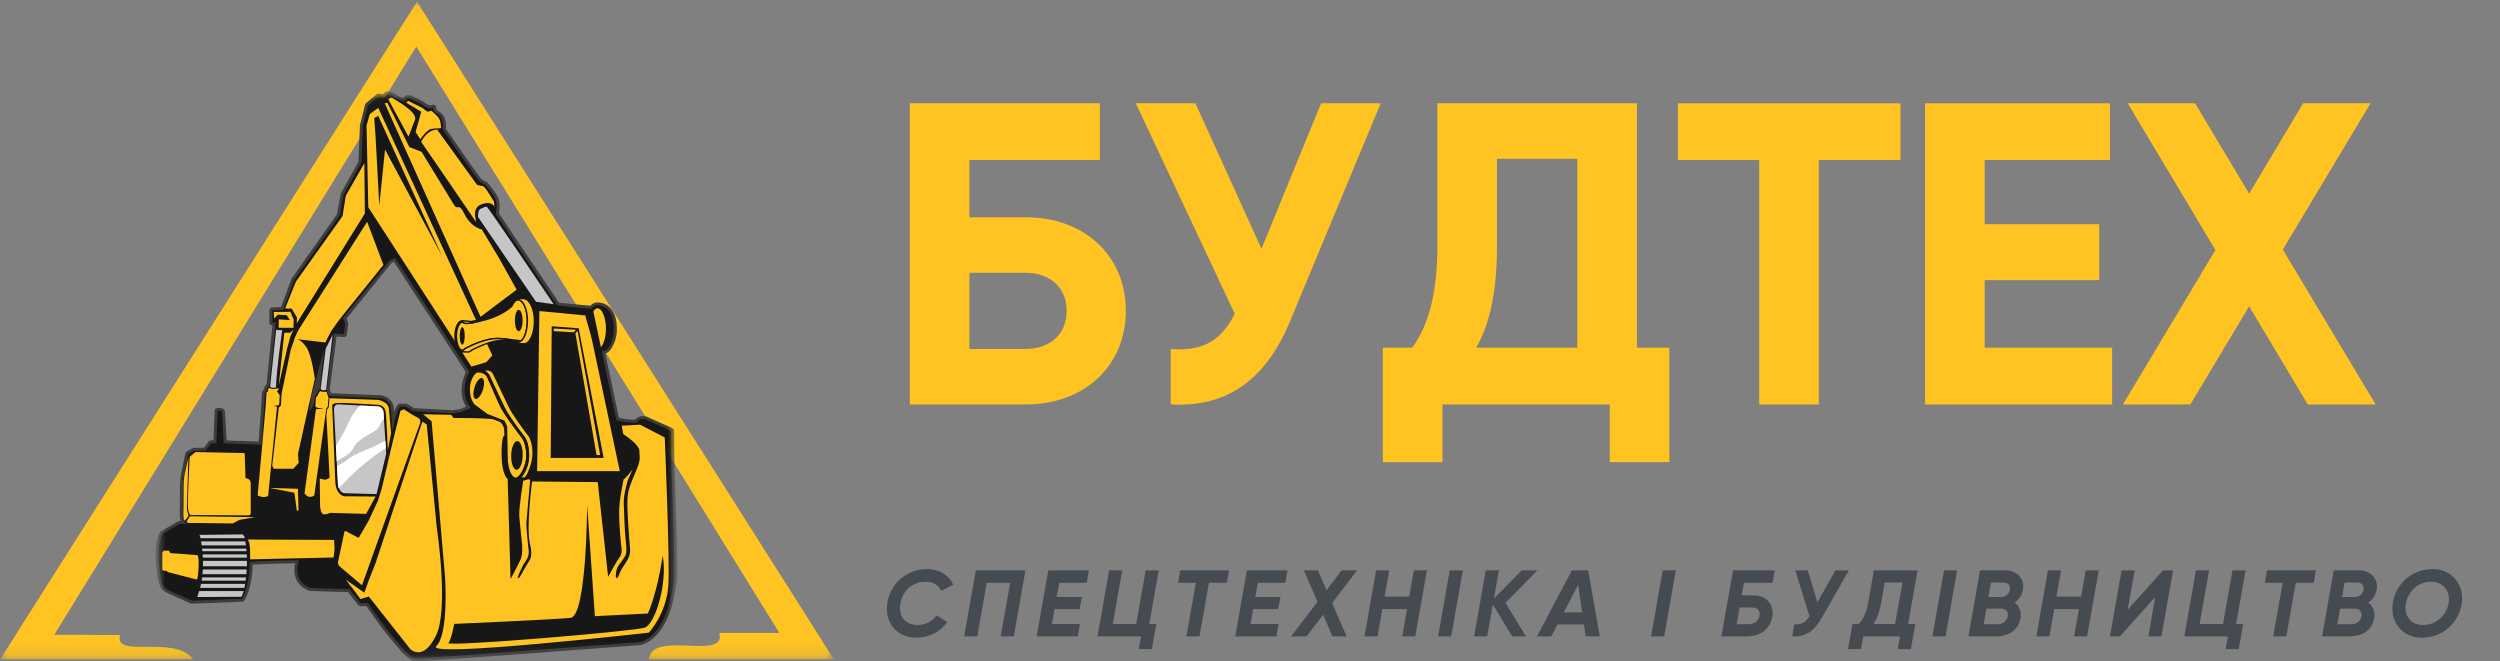 <svg width="189" height="50" viewBox="0 0 189 50" fill="none" xmlns="http://www.w3.org/2000/svg">
<rect x="0" y="0" width="189" height="50" fill="#808080" stroke="none"/>
<path d="M77.535 16.424H73.288V12.101H83.152V7.809H68.781V30.577H77.535C81.98 30.577 85.11 27.679 85.11 23.489C85.11 19.322 81.98 16.424 77.535 16.424ZM77.535 26.379H73.288V20.622H77.535C79.234 20.622 80.635 21.601 80.635 23.489C80.635 25.408 79.234 26.379 77.535 26.379Z" fill="#FFC421"/>
<path d="M99.875 7.809L95.368 18.805L90.373 7.809H85.866L93.346 23.716C92.394 25.635 91.026 26.606 88.509 26.379V30.577C92.591 30.804 95.627 28.885 97.523 24.296L104.382 7.809H99.875Z" fill="#FFC421"/>
<path d="M123.75 26.285V7.809H108.664V18.578C108.664 22.573 107.846 24.789 106.768 26.285H104.542V34.939H109.049V30.577H121.697V34.939H126.204V26.285H123.75ZM111.597 26.285C112.447 24.82 113.171 22.541 113.171 18.641V12.007H119.243V26.285H111.597Z" fill="#FFC421"/>
<path d="M143.677 7.809H126.852V12.101H132.995V30.577H137.502V12.101H143.677V7.809Z" fill="#FFC421"/>
<path d="M150.042 26.285V21.178H158.702V16.949H150.042V12.101H159.512V7.809H145.535V30.577H159.677V26.285H150.042Z" fill="#FFC421"/>
<path d="M179.598 30.577L172.582 18.868L179.213 7.809H174.116L170.034 14.639L165.951 7.809H160.855L167.485 18.899L160.493 30.577H165.59L170.034 23.16L174.47 30.577H179.598Z" fill="#FFC421"/>
<path d="M69.291 48.213C70.219 48.213 71.085 47.759 71.62 47.038L70.809 46.522C70.479 46.976 69.984 47.25 69.354 47.25C68.434 47.25 67.899 46.577 68.072 45.613C68.237 44.65 69.008 43.976 69.968 43.976C70.581 43.976 70.959 44.25 71.163 44.673L72.068 44.203C71.738 43.483 71.038 43.021 70.062 43.021C68.591 43.021 67.333 44.078 67.089 45.543C66.837 46.992 67.742 48.213 69.291 48.213Z" fill="#464B51"/>
<path d="M77.525 43.115H73.773L72.892 48.111H73.883L74.599 44.062H76.369L75.653 48.111H76.644L77.525 43.115Z" fill="#464B51"/>
<path d="M82.155 44.062L82.32 43.115H79.253L78.372 48.111H81.479L81.644 47.172H79.528L79.725 46.052H81.62L81.793 45.127H79.882L80.079 44.062H82.155Z" fill="#464B51"/>
<path d="M86.887 47.172L87.603 43.115H86.612L85.896 47.172H84.126L84.842 43.115H83.851L82.97 48.111H86.266L86.093 49.067H87.084L87.422 47.172H86.887Z" fill="#464B51"/>
<path d="M92.915 43.115H89.226L89.061 44.062H90.406L89.69 48.111H90.681L91.397 44.062H92.75L92.915 43.115Z" fill="#464B51"/>
<path d="M97.168 44.062L97.333 43.115H94.266L93.385 48.111H96.492L96.657 47.172H94.541L94.738 46.052H96.633L96.806 45.127H94.895L95.091 44.062H97.168Z" fill="#464B51"/>
<path d="M102.6 43.115H101.428L100.288 44.618L99.635 43.115H98.573L99.603 45.503L97.606 48.111H98.778L100.028 46.475L100.736 48.111H101.806L100.705 45.59L102.6 43.115Z" fill="#464B51"/>
<path d="M106.891 43.115L106.537 45.104H104.673L105.027 43.115H104.036L103.155 48.111H104.146L104.507 46.044H106.372L106.01 48.111H106.993L107.874 43.115H106.891Z" fill="#464B51"/>
<path d="M109.601 43.115L108.72 48.111H109.711L110.592 43.115H109.601Z" fill="#464B51"/>
<path d="M116.232 43.115H115.045L112.937 45.261L113.314 43.115H112.323L111.442 48.111H112.433L112.858 45.699L114.321 48.111H115.359L113.818 45.574L116.232 43.115Z" fill="#464B51"/>
<path d="M119.875 48.111H120.945L120.064 43.115H118.837L116.194 48.111H117.271L117.743 47.211H119.749L119.875 48.111ZM118.223 46.294L119.309 44.211L119.607 46.294H118.223Z" fill="#464B51"/>
<path d="M125.703 43.115L124.822 48.111H125.813L126.694 43.115H125.703Z" fill="#464B51"/>
<path d="M132.607 45.01H131.671L131.844 44.062H134.007L134.173 43.115H131.019L130.138 48.111H132.057C133.095 48.111 133.819 47.548 133.984 46.631C134.149 45.715 133.52 45.01 132.607 45.01ZM133.016 46.553C132.938 46.968 132.6 47.187 132.214 47.187H131.294L131.514 45.926H132.442C132.82 45.926 133.087 46.138 133.016 46.553Z" fill="#464B51"/>
<path d="M138.763 43.115L137.395 45.535L136.663 43.115H135.719L136.797 46.584C136.521 47.023 136.199 47.25 135.648 47.195L135.491 48.111C136.388 48.158 137.088 47.83 137.709 46.733L139.778 43.115H138.763Z" fill="#464B51"/>
<path d="M144.972 43.115H141.661L141.252 45.48C141.094 46.357 140.835 46.843 140.528 47.172H140.048L139.71 49.067H140.693L140.858 48.111H143.643L143.47 49.067H144.461L144.799 47.172H144.256L144.972 43.115ZM141.629 47.172C141.849 46.858 142.077 46.357 142.227 45.496L142.486 44.039H143.831L143.265 47.172H141.629Z" fill="#464B51"/>
<path d="M146.97 43.115L146.089 48.111H147.08L147.961 43.115H146.97Z" fill="#464B51"/>
<path d="M152.94 44.556C153.074 43.71 152.453 43.115 151.595 43.115H149.692L148.811 48.111H150.879C152.004 48.111 152.641 47.501 152.752 46.702C152.822 46.169 152.634 45.778 152.303 45.55C152.641 45.323 152.877 44.986 152.94 44.556ZM151.477 44.039C151.839 44.039 152.004 44.297 151.949 44.587C151.894 44.9 151.627 45.135 151.289 45.135H150.321L150.518 44.039H151.477ZM151.784 46.6C151.721 46.937 151.438 47.187 151.06 47.187H149.967L150.172 46.013H151.281C151.65 46.013 151.839 46.263 151.784 46.6Z" fill="#464B51"/>
<path d="M157.683 43.115L157.329 45.104H155.464L155.818 43.115H154.827L153.946 48.111H154.937L155.299 46.044H157.163L156.802 48.111H157.785L158.666 43.115H157.683Z" fill="#464B51"/>
<path d="M159.512 48.111H160.267L162.941 45.127L162.414 48.111H163.405L164.286 43.115H163.531L160.849 46.099L161.384 43.115H160.393L159.512 48.111Z" fill="#464B51"/>
<path d="M169.051 47.172L169.767 43.115H168.776L168.06 47.172H166.291L167.006 43.115H166.015L165.134 48.111H168.43L168.257 49.067H169.248L169.586 47.172H169.051Z" fill="#464B51"/>
<path d="M175.079 43.115H171.39L171.225 44.062H172.57L171.854 48.111H172.845L173.561 44.062H174.914L175.079 43.115Z" fill="#464B51"/>
<path d="M179.678 44.556C179.812 43.71 179.191 43.115 178.333 43.115H176.43L175.549 48.111H177.617C178.742 48.111 179.379 47.501 179.489 46.702C179.56 46.169 179.371 45.778 179.041 45.55C179.379 45.323 179.615 44.986 179.678 44.556ZM178.215 44.039C178.577 44.039 178.742 44.297 178.687 44.587C178.632 44.9 178.365 45.135 178.026 45.135H177.059L177.256 44.039H178.215ZM178.522 46.6C178.459 46.937 178.176 47.187 177.798 47.187H176.705L176.91 46.013H178.019C178.388 46.013 178.577 46.263 178.522 46.6Z" fill="#464B51"/>
<path d="M183.068 48.213C184.625 48.213 185.836 47.156 186.096 45.691C186.356 44.235 185.364 43.021 183.933 43.021C182.383 43.021 181.156 44.078 180.905 45.543C180.645 46.999 181.62 48.213 183.068 48.213ZM183.186 47.25C182.265 47.25 181.715 46.569 181.888 45.613C182.061 44.65 182.863 43.976 183.783 43.976C184.696 43.976 185.278 44.665 185.113 45.621C184.94 46.584 184.114 47.25 183.186 47.25Z" fill="#464B51"/>
<mask id="mask0_62_139" style="mask-type:luminance" maskUnits="userSpaceOnUse" x="0" y="0" width="64" height="50">
<path d="M0 0.082H63.051V49.875H0V0.082Z" fill="white"/>
</mask>
<g mask="url(#mask0_62_139)">
<path fill-rule="evenodd" clip-rule="evenodd" d="M14.608 49.849C13.175 47.936 8.56 49.845 9.079 48.007L4.106 47.985L31.47 3.521L58.92 47.85H54.381C54.953 50.02 49.249 47.582 49.064 49.849H63.045L31.526 0.131L0.01 49.849H14.608Z" fill="#FFC421"/>
</g>
<mask id="mask1_62_139" style="mask-type:luminance" maskUnits="userSpaceOnUse" x="11" y="7" width="41" height="43">
<path d="M11.875 7.041H51.141V49.875H11.875V7.041Z" fill="white"/>
</mask>
<g mask="url(#mask1_62_139)">
<path fill-rule="evenodd" clip-rule="evenodd" d="M23.448 44.449C24.513 44.5 26.415 44.533 26.415 44.533L27.247 45.593L27.821 45.604C27.821 45.604 29.085 47.425 29.583 47.989C30.08 48.555 30.939 49.785 31.48 49.785C32.023 49.785 48.264 48.551 48.264 48.551C48.264 48.551 50.368 48.475 50.928 43.954C51.081 43.231 50.763 35.522 50.763 35.522L50.737 32.576L48.812 31.712C48.812 31.712 48.327 31.559 48.136 31.953C47.558 31.982 47.023 31.89 46.596 31.761L45.487 26.529C45.513 26.527 45.538 26.525 45.564 26.519L45.572 26.521C45.578 26.521 45.583 26.521 45.589 26.521C45.593 26.521 45.599 26.521 45.603 26.521C45.701 26.521 45.794 26.48 45.878 26.404C45.933 26.367 45.979 26.316 46.008 26.253H46.01C46.061 26.177 46.108 26.089 46.15 25.987C46.305 25.691 46.464 25.29 46.39 24.499C46.291 23.477 45.715 23.103 45.249 23.095C45.225 23.091 45.2 23.087 45.176 23.087C45.153 23.087 45.131 23.089 45.109 23.093H45.108C45.086 23.097 45.062 23.103 45.041 23.109C44.938 23.14 44.844 23.206 44.76 23.302C44.746 23.318 44.732 23.334 44.72 23.351L44.616 23.342L42.132 23.101L37.474 16.181C37.474 16.181 37.627 15.547 37.474 15.116C37.321 14.683 36.672 13.947 36.672 13.947C36.672 13.947 36.428 13.884 36.2 13.655C35.97 13.426 33.47 9.794 33.47 9.794C33.47 9.794 33.636 8.944 33.061 8.613C32.487 8.284 32.947 8.042 32.641 8.169C32.336 8.296 31.799 7.801 31.685 7.764C31.569 7.724 31.008 7.433 31.008 7.433L30.792 7.421L30.576 7.623L30.255 7.597L29.479 7.141L29.262 7.127L29.083 7.356L28.623 7.305L27.821 7.965L27.437 9.502L27.321 12.306L25.97 14.734L25.691 16.283L22.234 21.186L21.406 23.434L20.59 23.471V24.385H20.844L20.372 29.161C20.372 29.161 20.181 29.312 20.181 29.464C20.181 29.617 20.016 29.529 20.016 29.909C20.016 30.291 19.761 33.617 19.761 33.617L16.917 33.519L16.779 31.123C16.744 31.087 16.687 31.068 16.626 31.058C16.579 31.05 16.469 31.058 16.453 31.07L16.36 33.514L15.956 33.519L15.541 34.072L14.656 34.083L14.229 34.332L13.916 35.867C13.796 36.453 13.84 37.336 13.826 37.909C13.808 38.734 13.794 39.305 13.922 39.413C13.981 39.58 14.19 39.619 14.19 39.619C14.003 39.615 13.804 39.613 13.598 39.609L12.304 40.351C12.304 40.351 11.877 40.923 12.005 42.413C12.133 43.905 12.267 44.291 12.502 44.474C12.736 44.659 14.518 45.414 14.518 45.414L18.282 45.262C18.282 45.262 18.868 44.5 18.88 42.468C21.776 42.317 22.606 42.37 22.606 42.37C22.606 42.37 22 43.911 23.448 44.449ZM35.486 28.117L35.441 28.115L35.476 28.104L29.848 19.484L29.427 19.725L25.882 24.119L26.01 24.182L26.098 24.499L25.996 25.262L25.245 25.198L24.696 29.478C24.696 29.478 24.722 29.464 24.785 29.705C24.85 29.948 24.926 29.948 24.926 29.948L28.816 30.112C28.816 30.112 29.465 30.24 29.53 30.798C29.593 31.358 29.632 32.196 29.632 32.196L29.663 32.589L29.848 31.751L30.116 30.925L30.255 30.735L30.702 30.747L31.225 31.078L34.221 31.242L34.835 31.154L35.612 30.837C34.819 30.042 35.154 28.652 35.486 28.117ZM24.505 26.404L24.185 29.388C24.185 29.388 24.122 29.413 23.982 29.719C23.841 30.024 23.815 29.744 23.79 30.214C23.764 30.684 23.383 31.09 23.383 31.09L23.51 30.061L24.034 28.08L24.505 26.404Z" fill="#171717" stroke="#3D3C3B" stroke-width="0.454" stroke-linejoin="round"/>
<path fill-rule="evenodd" clip-rule="evenodd" d="M23.448 44.449C24.513 44.5 26.415 44.533 26.415 44.533L27.247 45.593L27.821 45.604C27.821 45.604 29.085 47.425 29.583 47.989C30.08 48.555 30.939 49.785 31.48 49.785C32.023 49.785 48.264 48.551 48.264 48.551C48.264 48.551 50.368 48.475 50.928 43.954C51.081 43.231 50.763 35.522 50.763 35.522L50.737 32.576L48.812 31.712C48.812 31.712 48.327 31.559 48.136 31.953C46.881 32.017 45.841 31.509 45.636 31.293C45.432 31.078 45.227 26.531 45.227 26.531C45.227 26.531 45.843 26.596 46.008 26.253C46.175 25.91 46.49 25.548 46.39 24.499C46.287 23.449 45.684 23.081 45.212 23.095C44.74 23.107 44.59 23.61 44.59 23.61L43.763 23.535C43.763 23.535 43.468 23.318 43.06 23.318C42.651 23.318 42.244 23.267 42.244 23.267L37.474 16.181C37.474 16.181 37.627 15.547 37.474 15.116C37.321 14.683 36.672 13.947 36.672 13.947C36.672 13.947 36.43 13.884 36.2 13.655C35.97 13.426 33.47 9.794 33.47 9.794C33.47 9.794 33.636 8.944 33.061 8.613C32.487 8.284 32.947 8.042 32.641 8.169C32.336 8.296 31.799 7.801 31.685 7.764C31.571 7.724 31.008 7.433 31.008 7.433L30.792 7.421L30.576 7.623L30.257 7.597L29.479 7.141L29.262 7.127L29.083 7.356L28.623 7.305L27.821 7.965L27.437 9.502L27.321 12.306L25.97 14.734L25.691 16.283L22.234 21.186L21.406 23.434L20.59 23.471V24.385H20.844L20.372 29.161C20.372 29.161 20.181 29.312 20.181 29.464C20.181 29.617 20.016 29.529 20.016 29.909C20.016 30.291 19.761 33.617 19.761 33.617L16.917 33.517L16.779 31.123C16.744 31.087 16.687 31.068 16.626 31.058C16.579 31.05 16.469 31.058 16.453 31.07L16.36 33.514L15.956 33.519L15.54 34.072L14.656 34.083L14.229 34.332L13.916 35.867C13.796 36.453 13.84 37.336 13.828 37.909C13.808 38.734 13.794 39.305 13.922 39.413C13.981 39.579 14.192 39.619 14.192 39.619C14.003 39.615 13.804 39.613 13.598 39.609L12.304 40.351C12.304 40.351 11.877 40.923 12.005 42.413C12.133 43.905 12.267 44.292 12.502 44.474C12.738 44.658 14.518 45.414 14.518 45.414L18.282 45.262C18.282 45.262 18.868 44.5 18.881 42.468C21.776 42.317 22.606 42.37 22.606 42.37C22.606 42.37 22 43.911 23.448 44.449ZM24.505 26.404L24.185 29.388C24.185 29.388 24.122 29.413 23.982 29.719C23.841 30.024 23.815 29.744 23.79 30.214C23.764 30.684 23.383 31.089 23.383 31.089L23.51 30.061L24.034 28.08L24.505 26.404ZM29.848 19.484L29.427 19.725L25.882 24.119L26.01 24.182L26.098 24.499L25.996 25.262L25.245 25.198L24.696 29.478C24.696 29.478 24.722 29.464 24.785 29.705C24.849 29.948 24.926 29.948 24.926 29.948L28.816 30.112C28.816 30.112 29.465 30.24 29.53 30.798C29.593 31.358 29.632 32.196 29.632 32.196L29.663 32.589L29.848 31.751L30.116 30.925L30.257 30.735L30.703 30.747L31.225 31.078L34.223 31.242L34.835 31.154L35.612 30.837C34.819 30.042 35.154 28.652 35.486 28.115L29.848 19.484Z" fill="#171717"/>
</g>
<path fill-rule="evenodd" clip-rule="evenodd" d="M20.382 36.887C20.333 36.883 22.523 36.952 22.523 36.952L22.569 38.6L22.441 38.606L22.256 37.249L20.382 36.887ZM39.928 32.769C40.16 33.006 40.327 33.414 40.357 34.087L40.51 23.216L44.59 23.61L44.614 23.721C44.624 23.712 44.636 23.704 44.645 23.694C44.758 23.439 44.907 23.263 45.074 23.212C45.108 23.203 45.141 23.197 45.176 23.197C45.585 23.197 45.918 23.935 45.918 24.845C45.918 25.736 45.599 26.463 45.202 26.492L47.192 35.891H40.331L40.351 34.524C40.278 35.295 39.851 36.196 39.649 36.196C39.427 36.196 39.063 36.214 39.1 36.202C39.118 36.196 39.134 36.188 39.151 36.176C39.102 36.202 39.053 36.215 39.004 36.215C38.603 36.215 38.278 35.464 38.278 34.536L38.237 32.262L38.058 31.881L36.782 31.385L35.95 30.762V30.761C35.639 30.582 35.415 30.052 35.415 29.427C35.415 28.703 35.803 28.107 36.119 28.035C36.111 28.035 36.107 28.035 36.107 28.035C36.428 27.941 36.876 27.876 36.992 27.923C37.11 27.97 37.248 27.984 37.389 28.28V28.282C37.423 28.35 38.184 29.952 38.522 30.661C38.866 31.385 39.928 32.769 39.928 32.769ZM39.116 32.478C38.774 32.01 38.272 31.291 38.056 30.837C37.718 30.128 36.957 28.524 36.925 28.458M36.923 28.456C36.957 28.524 37.525 29.895 37.867 30.612C38.203 31.323 39.102 32.46 39.116 32.478M36.029 24.289C36.229 24.246 36.467 24.186 36.75 24.105C37.692 23.837 38.296 23.43 38.652 23.11C38.764 22.854 38.913 22.68 39.081 22.629C39.114 22.617 39.147 22.613 39.183 22.613C39.592 22.613 39.924 23.351 39.924 24.26C39.924 25.17 39.592 25.909 39.183 25.909C39.112 25.909 39.043 25.887 38.976 25.846C38.608 25.74 37.8 25.556 37.055 25.697C36.943 25.719 36.829 25.746 36.715 25.777L37.22 26.874L36.76 27.383L35.637 27.712L34.862 26.514C34.717 26.457 34.591 26.257 34.518 25.983L27.842 15.668L27.711 9.477L27.96 8.613L28.598 8.157L36.029 24.289ZM33.272 9.816L33.061 9.819L36.072 13.984C36.074 13.986 36.562 14.092 36.562 14.092C36.886 14.411 37.267 15.161 37.334 15.204L37.385 15.637C37.385 15.637 37.205 15.235 36.642 15.374C36.318 15.457 36.066 15.537 35.934 15.942C35.84 16.24 36.05 16.882 35.97 16.753C35.779 16.449 31.838 10.722 31.838 10.722C31.838 10.722 32.32 9.649 33.272 9.816ZM30.855 7.623L30.715 7.764L31.85 8.449L31.417 9.972L31.773 10.53C31.773 10.53 32.271 9.794 32.615 9.743C32.959 9.692 33.343 9.692 33.343 9.692C33.343 9.692 33.356 9.058 33.075 8.803C32.794 8.551 32.603 8.271 32.464 8.41C32.322 8.551 31.978 8.183 31.978 8.183L30.855 7.623ZM29.351 7.495L30.881 10.329L31.392 9.007C31.392 9.007 31.468 8.711 30.92 8.259C30.302 7.748 29.593 7.37 29.593 7.37L29.351 7.495ZM23.021 37.32L23.217 37.496L23.377 37.567L23.626 37.535L23.76 37.453L24.671 30.88L24.779 30.735L24.836 30.056L24.716 29.713L24.702 29.617L24.523 29.625L24.338 29.611L24.187 29.568L24.008 29.897L23.886 30.061L23.843 30.715L23.906 30.798L24.087 30.841L24.216 30.855L24.419 30.86L24.299 30.911L24.083 30.915L23.886 30.941L23.021 37.32ZM24.173 36.182L24.199 38.277C24.199 38.277 24.236 38.886 24.492 38.886C24.747 38.886 24.952 38.773 24.952 38.773L27.679 38.849L28.395 37.541L26.021 37.516C26.021 37.516 25.384 37.439 25.347 36.386C25.308 35.331 25.117 30.721 25.117 30.721C25.117 30.721 25.003 30.506 25.512 30.469C26.021 30.43 28.623 30.608 28.623 30.608C28.623 30.608 29.07 30.645 29.146 31.089C29.223 31.534 29.319 34.034 29.319 34.034L29.569 32.732L29.398 30.849C29.398 30.849 29.315 30.557 29.156 30.469C28.997 30.379 28.737 30.228 28.554 30.228C28.369 30.228 24.909 30.107 24.909 30.107L24.852 30.798L24.726 30.958L24.677 31.395L24.918 36.12C24.918 36.12 24.671 36.267 24.582 36.267C24.492 36.267 24.173 36.182 24.173 36.182ZM18.911 42.287L18.905 41.494L18.854 41.056L18.74 40.789L25.257 40.817L25.294 41.512L25.219 42.146L18.911 42.287ZM26.983 40.6L26.161 40.161H26.047L25.555 42.489C25.555 42.489 25.518 42.693 25.715 42.851C25.913 43.01 27.365 44.247 27.365 44.247L31.679 32.206C31.679 32.206 31.94 31.743 31.596 31.585C31.252 31.426 30.538 30.945 30.538 30.945L30.271 31.052L29.545 34.001L28.869 36.907L28.582 37.833L27.888 39.331L27.117 40.656L26.983 40.6ZM26.149 43.824C26.533 44.359 26.678 44.474 27.247 45.287L27.884 45.097L31.008 49.058C31.008 49.058 31.966 50.074 32.959 48.056C33.954 46.037 33.024 39.928 33.024 39.928L32.259 32.08L31.929 31.882L28.395 42.569L27.833 43.993L27.544 44.809L26.149 43.824ZM31.992 31.319L32.629 31.851L33.649 43.662C33.649 43.662 33.934 47.932 32.985 48.843C32.037 49.753 49.054 47.827 49.054 47.827C49.054 47.827 50.433 46.354 50.533 44.144C50.635 41.935 50.254 33.071 50.254 33.071L48.391 32.106L47.001 32.182L47.115 32.816C47.115 32.816 48.352 33.592 48.34 34.099C48.327 34.608 48.494 34.608 48.11 35.548C47.729 36.488 47.459 36.932 47.434 37.821C47.408 38.71 47.56 40.66 47.634 41.486C47.707 42.311 47.068 42.656 46.785 43.484C46.633 43.926 46.555 43.582 46.555 43.582C46.555 43.582 46.529 43.047 46.797 42.704C47.064 42.362 47.288 42.021 47.326 41.886C47.365 41.753 47.367 41.371 47.296 40.768C47.227 40.167 47.174 38.692 47.155 38.056C47.133 37.418 47.434 36.364 47.473 36.278C47.526 36.155 47.835 35.471 47.817 35.495C47.402 36.045 47.178 36.231 47.149 36.235C47.149 36.235 46.797 37.788 46.804 38.785C46.81 39.781 46.96 41.248 46.96 41.248C46.96 41.248 47.097 41.804 46.848 42.121C46.6 42.438 45.975 43.613 45.975 43.613L45.19 36.449L40.229 36.398C40.229 36.398 40.038 37.735 39.975 39.311C39.912 40.885 40.127 41.377 40.127 41.377C40.127 41.377 40.254 42.037 40.038 42.354C39.822 42.671 39.273 43.67 39.273 43.67L39.12 43.695C39.12 43.695 39.407 42.883 39.712 42.464C40.018 42.045 39.973 41.753 39.973 41.665C39.973 41.577 39.763 39.914 39.796 39.483C39.828 39.051 40.081 36.278 40.081 36.278L39.956 36.227L39.56 36.337C39.56 36.337 39.208 38.405 39.259 39.053C39.31 39.699 39.464 41.097 39.464 41.097C39.464 41.097 39.552 41.859 39.362 42.289C39.171 42.722 38.597 43.776 38.597 43.776L38.38 36.219C38.38 36.219 37.934 35.941 37.92 34.367C37.908 32.791 38.164 32.918 38.164 32.918C38.164 32.918 38.239 31.814 37.36 31.7C36.479 31.585 34.286 31.599 34.286 31.599L34.107 31.358L31.992 31.319ZM34.337 47.167C34.337 47.167 34.133 48.31 33.903 48.614C33.675 48.919 47.947 47.733 48.749 47.447C49.55 47.161 50.484 44.018 50.1 42.011C49.666 44.956 48.977 46.38 48.977 46.38L44.974 46.583L44.386 38.175C44.386 38.175 44.362 46.583 43.137 46.709C41.912 46.836 34.337 47.167 34.337 47.167ZM21.078 24.142L21.064 24.777L22.185 24.785L22.205 24.168L21.951 23.573L20.695 23.584L20.726 24.08L21.007 23.788L21.682 23.833L21.912 24.199L21.078 24.142ZM20.581 35.227L20.695 35.434L22.167 35.442L22.58 34.992L22.537 34.471L22.527 34.328C22.527 34.328 23.274 30.907 23.803 28.64C23.803 28.636 23.561 26.823 23.166 26.251C22.771 25.679 22.464 25.642 22.464 25.642L24.6 25.891L24.747 25.58L25.078 24.969L25.575 24.272L26.149 23.547L28.987 20.027L27.756 16.767L26.57 18.633L25.154 20.869L22.567 24.943L22.285 25.529L22.197 25.832L21.979 26.443L21.304 29.693L21.279 29.909L21.239 30.659L21.078 30.808L20.581 35.225V35.227ZM29.083 7.801L36.328 23.953L39.057 21.896L37.755 19.561L36.43 17.35C36.43 17.35 35.637 17.223 35.128 16.206C34.619 15.192 34.636 16.001 34.312 15.47L31.87 11.478L30.945 11.116L29.286 7.775L29.083 7.801ZM28.395 10.366L28.674 15.547L29.109 11.306L33.419 19.357L28.598 8.766L28.293 8.919L28.395 10.366ZM21.552 23.324L22.055 23.332L22.451 24.003L22.433 24.442L27.583 16.138L27.546 12.335L26.143 14.797L25.896 16.334L22.384 21.27L22.262 21.554L21.552 23.324ZM21.497 25.151L21.074 29.135L21.699 26.378L21.949 25.445L22.177 24.935L21.916 25.159L21.497 25.151ZM20.382 29.325C20.382 29.325 20.575 29.472 20.919 29.376C21.263 29.282 20.936 29.58 20.936 29.58L21.147 29.877L21.109 30.569L20.95 30.67L20.698 30.661L20.94 30.766L20.27 37.502C20.27 37.502 20.108 37.592 19.873 37.572C19.637 37.555 19.477 37.453 19.477 37.453L19.798 33.948L20.093 30.608L20.148 29.68L20.254 29.593L20.291 29.36L20.382 29.325ZM14.494 38.937C14.494 38.937 14.188 39.065 14.2 38.062C14.213 37.057 14.341 34.532 14.341 34.532L14.787 34.175L18.498 34.252L18.561 36.157C18.561 36.157 18.956 36.131 18.956 36.564C18.956 36.995 18.956 38.759 18.956 38.759C18.956 38.759 19.007 38.976 18.703 38.963C18.396 38.951 14.494 38.937 14.494 38.937ZM14.241 34.604L14.127 38.328C14.127 38.328 14.127 38.665 14.229 38.855C14.331 39.045 13.942 39.368 13.942 39.368C13.875 39.335 13.845 39.035 13.871 38.375C13.887 37.964 13.867 37.324 13.881 36.664C13.891 36.268 13.954 35.863 13.954 35.863L14.241 34.604ZM14.355 39.031L14.087 39.458L14.235 39.532L17.599 39.572L18.095 39.305L19.3 39.096L14.355 39.031ZM12.77 41.633L12.38 41.627L12.272 41.786L12.267 43.067L12.343 43.137L12.622 43.169L12.674 43.245L14.872 43.815C14.988 43.846 15.114 42.027 14.917 41.97C14.286 41.911 12.884 41.817 12.884 41.817L12.77 41.633Z" fill="#FFC421"/>
<path d="M40.778 23.516L40.606 35.618H46.856L44.366 23.86L40.778 23.516ZM40.06 35.887L40.068 35.329C40.534 34.502 40.268 33.643 40.097 33.245L40.237 23.214L40.243 22.919L40.536 22.948L44.616 23.342L44.816 23.359L44.858 23.555L47.459 35.836L47.318 35.971L47.192 36.163H40.056L40.06 35.887Z" fill="#171717"/>
<path d="M34.951 24.197C34.998 24.197 35.045 24.209 35.091 24.229C35.122 24.242 35.154 24.26 35.183 24.283C35.281 24.291 35.431 24.283 35.651 24.25C35.903 24.211 36.249 24.135 36.721 24.001C37.183 23.868 37.56 23.704 37.867 23.532C38.162 23.367 38.39 23.197 38.561 23.044C38.62 22.915 38.689 22.803 38.766 22.717C38.85 22.623 38.945 22.556 39.047 22.525C39.069 22.517 39.092 22.513 39.114 22.509H39.116C39.138 22.506 39.159 22.503 39.183 22.503C39.434 22.503 39.655 22.713 39.806 23.052C39.948 23.363 40.034 23.79 40.034 24.262C40.034 24.732 39.948 25.159 39.806 25.47C39.655 25.809 39.434 26.018 39.183 26.018C39.136 26.018 39.09 26.01 39.047 25.997C39.008 25.985 38.97 25.967 38.933 25.946C38.752 25.895 38.469 25.826 38.144 25.787C37.812 25.746 37.437 25.736 37.077 25.805C36.79 25.858 36.493 25.952 36.217 26.055C35.824 26.204 35.472 26.375 35.252 26.49C35.211 26.535 35.167 26.57 35.122 26.594C35.069 26.625 35.01 26.641 34.951 26.641C34.764 26.641 34.605 26.49 34.497 26.249C34.4 26.036 34.341 25.742 34.341 25.419C34.341 25.096 34.4 24.802 34.497 24.589C34.605 24.346 34.764 24.197 34.951 24.197ZM35.004 24.426C34.986 24.419 34.969 24.415 34.951 24.415C34.859 24.415 34.768 24.514 34.695 24.677C34.611 24.865 34.558 25.127 34.558 25.419C34.558 25.711 34.611 25.973 34.695 26.161C34.768 26.324 34.859 26.424 34.951 26.424C34.973 26.424 34.996 26.416 35.018 26.404C35.047 26.388 35.075 26.365 35.1 26.333L35.114 26.318L35.132 26.308C35.358 26.189 35.726 26.008 36.141 25.852C36.426 25.744 36.734 25.648 37.035 25.591C37.421 25.519 37.82 25.529 38.17 25.572C38.518 25.613 38.819 25.687 39.008 25.74L39.022 25.744L39.035 25.754C39.061 25.77 39.086 25.781 39.112 25.789C39.133 25.797 39.157 25.801 39.183 25.801C39.34 25.801 39.491 25.64 39.608 25.382C39.735 25.098 39.816 24.7 39.816 24.262C39.816 23.821 39.735 23.424 39.608 23.14C39.491 22.881 39.34 22.721 39.183 22.721C39.171 22.721 39.159 22.723 39.147 22.725V22.723C39.136 22.725 39.124 22.729 39.112 22.733C39.049 22.752 38.988 22.795 38.929 22.862C38.864 22.934 38.803 23.034 38.75 23.154L38.742 23.175L38.724 23.191C38.542 23.355 38.296 23.541 37.973 23.721C37.655 23.9 37.26 24.074 36.78 24.209C36.302 24.346 35.948 24.424 35.684 24.463C35.415 24.507 35.24 24.509 35.128 24.497L35.093 24.493L35.065 24.469C35.045 24.45 35.024 24.436 35.004 24.426Z" fill="#171717"/>
<path d="M35.48 24.242C35.447 24.232 35.413 24.227 35.382 24.227L34.988 24.199H34.963L34.957 24.197H34.955L34.943 24.415L34.967 24.416L34.98 24.419L34.998 24.424L35.016 24.432L35.034 24.444L35.047 24.454L35.069 24.471L35.095 24.493L35.13 24.497L35.173 24.501H35.179L35.212 24.503H35.299L35.333 24.501H35.336C35.37 24.499 35.399 24.499 35.427 24.495C35.456 24.493 35.49 24.491 35.527 24.485L35.832 24.452L35.572 24.287C35.543 24.268 35.511 24.252 35.48 24.242ZM34.935 26.639L35.338 26.666L35.35 26.668H35.378C35.437 26.668 35.496 26.653 35.549 26.623C35.596 26.598 35.639 26.562 35.679 26.519C35.865 26.422 36.143 26.285 36.457 26.157C36.782 26.024 37.15 25.901 37.503 25.832C37.606 25.814 37.71 25.801 37.814 25.793C37.922 25.785 38.026 25.783 38.127 25.783L39.071 25.801C39.057 25.817 39.049 25.848 39.049 25.909V26.003L39.143 26.016H39.155L39.57 26.046H39.588L39.594 26.047H39.596V26.046H39.608L39.609 26.047C39.769 26.047 39.914 25.963 40.038 25.817L40.353 25.822L40.062 25.789C40.127 25.709 40.184 25.611 40.233 25.499C40.374 25.188 40.461 24.759 40.461 24.289C40.461 23.825 40.372 23.406 40.231 23.097C40.075 22.756 39.853 22.541 39.603 22.521L39.576 22.519C39.44 22.507 39.36 22.502 39.194 22.503H39.165L39.173 22.721H39.191C39.263 22.723 39.315 22.758 39.344 22.78H39.346L39.356 22.785C39.486 22.883 39.598 23.077 39.682 23.332C39.765 23.592 39.816 23.913 39.816 24.26C39.816 24.612 39.765 24.935 39.678 25.196C39.603 25.429 39.501 25.609 39.385 25.711L38.142 25.568C37.96 25.546 37.763 25.535 37.56 25.538C37.387 25.542 37.21 25.558 37.035 25.591C36.739 25.646 36.434 25.742 36.153 25.848C35.749 25.999 35.388 26.175 35.157 26.294L35.152 26.298H35.15L35.132 26.308L35.116 26.316L35.102 26.331L35.083 26.353H35.081L35.079 26.357L35.065 26.371L35.022 26.402L35 26.412L34.983 26.418L34.953 26.424H34.941L34.935 26.639ZM35.354 26.449H35.334C35.397 26.416 35.468 26.38 35.547 26.343L35.541 26.347L35.527 26.363C35.5 26.394 35.472 26.418 35.445 26.433C35.423 26.445 35.399 26.451 35.378 26.451H35.358L35.354 26.449ZM39.594 25.811H39.702C39.67 25.824 39.641 25.83 39.609 25.83H39.602L39.586 25.828H39.578L39.594 25.811ZM39.792 25.758L39.649 25.742C39.743 25.617 39.824 25.454 39.887 25.262C39.979 24.98 40.034 24.634 40.034 24.26C40.034 23.892 39.979 23.547 39.889 23.265C39.82 23.052 39.727 22.872 39.619 22.742C39.773 22.774 39.918 22.936 40.032 23.185C40.16 23.469 40.243 23.857 40.243 24.289C40.243 24.73 40.162 25.127 40.034 25.411C39.963 25.568 39.881 25.687 39.792 25.758Z" fill="#171717"/>
<path fill-rule="evenodd" clip-rule="evenodd" d="M35.378 24.336C35.425 24.336 35.47 24.35 35.515 24.377C35.447 24.385 35.386 24.391 35.333 24.393H35.328C35.305 24.393 35.283 24.395 35.262 24.395H35.254C35.242 24.395 35.228 24.395 35.216 24.393H35.183L35.14 24.389L35.116 24.369L35.093 24.352L35.067 24.336L35.035 24.323L35.008 24.315L34.975 24.307H34.951L35.378 24.336ZM34.943 26.531L35.346 26.559C35.356 26.561 35.366 26.561 35.378 26.561C35.46 26.561 35.541 26.514 35.61 26.433C35.985 26.235 36.758 25.863 37.482 25.726C37.696 25.685 37.916 25.672 38.129 25.675C37.794 25.636 37.419 25.628 37.055 25.697C36.347 25.832 35.592 26.191 35.207 26.39L35.201 26.394L35.183 26.404L35.159 26.429V26.431L35.132 26.455L35.081 26.494L35.039 26.514L35.006 26.525L34.963 26.531H34.943ZM39.163 25.909L39.578 25.936C39.584 25.938 39.59 25.938 39.594 25.938H39.596C39.6 25.938 39.603 25.938 39.609 25.938C40.018 25.938 40.351 25.2 40.351 24.289C40.351 23.379 40.003 22.66 39.596 22.629C39.434 22.617 39.356 22.609 39.171 22.613C39.299 22.607 39.375 22.668 39.417 22.697C39.712 22.915 39.924 23.533 39.924 24.26C39.924 24.994 39.708 25.617 39.411 25.83L39.377 25.852C39.373 25.854 39.37 25.856 39.366 25.858L39.344 25.869L39.293 25.891L39.263 25.899L39.222 25.907C39.202 25.907 39.141 25.907 39.163 25.909Z" fill="#FFC421"/>
<path fill-rule="evenodd" clip-rule="evenodd" d="M34.945 24.736C35.051 24.736 35.136 25.031 35.136 25.398C35.136 25.762 35.051 26.057 34.945 26.057C34.841 26.057 34.754 25.762 34.754 25.398C34.754 25.031 34.841 24.736 34.945 24.736Z" fill="#171717"/>
<path fill-rule="evenodd" clip-rule="evenodd" d="M39.216 23.42C39.377 23.42 39.507 23.784 39.507 24.23C39.507 24.679 39.377 25.041 39.216 25.041C39.057 25.041 38.925 24.679 38.925 24.23C38.925 23.784 39.057 23.42 39.216 23.42Z" fill="#171717"/>
<path d="M44.309 23.829C44.36 23.79 44.406 23.755 44.449 23.72C44.484 23.69 44.52 23.661 44.555 23.629C44.614 23.498 44.683 23.389 44.76 23.302C44.844 23.206 44.94 23.14 45.041 23.109H45.043C45.062 23.103 45.086 23.097 45.108 23.093H45.109C45.131 23.089 45.155 23.087 45.176 23.087C45.428 23.087 45.648 23.297 45.8 23.635C45.941 23.947 46.028 24.375 46.028 24.845C46.028 25.315 45.941 25.742 45.8 26.055C45.648 26.392 45.428 26.602 45.176 26.602C45.166 26.602 45.157 26.602 45.145 26.602C45.135 26.6 45.123 26.6 45.113 26.598L45.045 26.588L45.023 26.521C44.895 26.091 44.728 25.529 44.563 24.969C44.449 24.577 44.343 24.211 44.268 23.945L44.248 23.872L44.309 23.829ZM44.588 23.886C44.559 23.909 44.529 23.933 44.498 23.956C44.573 24.221 44.669 24.554 44.773 24.908C44.909 25.376 45.074 25.924 45.21 26.382C45.355 26.361 45.493 26.206 45.601 25.967C45.729 25.681 45.809 25.286 45.809 24.845C45.809 24.405 45.729 24.009 45.601 23.723C45.485 23.465 45.334 23.306 45.176 23.306C45.164 23.306 45.153 23.306 45.141 23.308C45.129 23.31 45.119 23.312 45.106 23.316C45.043 23.336 44.982 23.381 44.923 23.445C44.858 23.52 44.797 23.62 44.746 23.737L44.736 23.761L44.718 23.776C44.681 23.809 44.638 23.847 44.588 23.886Z" fill="#171717"/>
<path fill-rule="evenodd" clip-rule="evenodd" d="M45.157 26.492L45.572 26.521C45.578 26.521 45.583 26.521 45.589 26.521C45.593 26.521 45.599 26.521 45.603 26.521C46.012 26.521 46.344 25.783 46.344 24.875C46.344 23.964 45.998 23.246 45.589 23.212C45.428 23.201 45.349 23.193 45.164 23.197C45.292 23.191 45.369 23.253 45.412 23.281C45.705 23.5 45.918 24.117 45.918 24.845C45.918 25.58 45.703 26.2 45.404 26.414L45.371 26.435C45.367 26.439 45.363 26.441 45.359 26.443L45.338 26.455L45.286 26.474L45.257 26.484L45.218 26.49C45.196 26.492 45.137 26.492 45.157 26.492Z" fill="#171717"/>
<path fill-rule="evenodd" clip-rule="evenodd" d="M41.71 24.665L41.633 34.62H45.636L43.749 24.818L41.71 24.665ZM43.67 25.023L43.501 25.196L45.098 34.402L45.373 34.401L43.67 25.023ZM41.871 24.834L43.552 24.931L43.367 25.121L41.861 25.033L41.871 24.834Z" fill="#171717"/>
<path d="M39.544 32.873C39.682 33.016 39.798 33.212 39.879 33.476C39.958 33.739 40.005 34.068 40.005 34.481C40.005 34.898 39.879 35.346 39.702 35.693C39.511 36.065 39.252 36.325 39.004 36.325C38.544 36.325 38.168 35.524 38.168 34.536L38.127 32.288L37.977 31.967L36.742 31.487L36.729 31.481L36.717 31.473L35.891 30.852C35.714 30.749 35.565 30.551 35.462 30.293C35.364 30.048 35.307 29.748 35.307 29.427C35.307 28.595 35.808 27.919 36.182 27.919C36.369 27.919 36.542 27.959 36.689 28.043C36.829 28.125 36.943 28.244 37.022 28.409V28.411C37.029 28.425 37.067 28.515 37.126 28.654C37.311 29.088 37.704 30.016 37.965 30.565C38.3 31.27 39.198 32.409 39.202 32.413V32.415L39.544 32.873ZM39.67 33.539C39.6 33.308 39.501 33.139 39.383 33.02L39.379 33.016L39.375 33.008L39.027 32.544C38.986 32.491 38.105 31.367 37.767 30.657C37.507 30.112 37.112 29.177 36.925 28.736C36.87 28.607 36.833 28.52 36.825 28.503V28.501C36.766 28.38 36.681 28.291 36.579 28.231C36.467 28.166 36.331 28.137 36.182 28.137C35.901 28.137 35.525 28.714 35.525 29.427C35.525 29.723 35.576 29.993 35.665 30.212C35.749 30.428 35.869 30.588 36.005 30.669L36.072 30.708L36.07 30.715L36.835 31.289L38.097 31.781L38.139 31.796L38.156 31.835L38.335 32.215L38.345 32.237V32.26L38.386 34.534V34.536C38.386 35.403 38.664 36.108 39.004 36.108C39.163 36.108 39.352 35.896 39.507 35.595C39.67 35.276 39.786 34.864 39.786 34.481C39.786 34.089 39.743 33.78 39.67 33.539Z" fill="#171717"/>
<path d="M40.013 32.699C40.148 32.842 40.264 33.038 40.345 33.302C40.423 33.562 40.471 33.893 40.471 34.306C40.471 34.692 40.363 35.137 40.225 35.505C40.052 35.959 39.814 36.304 39.649 36.304C39.543 36.304 39.432 36.308 39.336 36.309C39.163 36.315 39.022 36.319 38.994 36.239C38.97 36.17 38.994 36.123 39.065 36.1V36.098C39.204 36.051 39.385 35.797 39.535 35.477C39.68 35.162 39.786 34.788 39.786 34.481C39.786 34.164 39.745 33.856 39.67 33.598C39.6 33.343 39.499 33.139 39.383 33.02L39.348 32.985L39.35 32.977C39.185 32.76 38.274 31.55 37.958 30.882C37.704 30.351 37.212 29.317 36.968 28.806L36.825 28.503V28.501C36.648 28.162 36.103 28.143 36.101 28.143L35.441 28.113L36.076 27.931C36.251 27.88 36.457 27.837 36.634 27.816C36.807 27.794 36.959 27.792 37.033 27.823C37.055 27.831 37.065 27.835 37.075 27.839C37.193 27.88 37.325 27.929 37.456 28.172H37.458L37.488 28.235V28.237H37.49L37.633 28.538C37.877 29.051 38.367 30.083 38.62 30.616C38.949 31.307 39.95 32.619 40.013 32.699ZM40.136 33.365C40.066 33.132 39.965 32.963 39.849 32.846L39.814 32.809L39.816 32.801C39.651 32.583 38.74 31.375 38.424 30.708C38.17 30.177 37.678 29.143 37.435 28.63L37.321 28.389L37.291 28.327C37.187 28.109 37.089 28.074 37.002 28.043C36.98 28.035 36.961 28.029 36.951 28.025C36.913 28.009 36.801 28.013 36.66 28.031C36.64 28.035 36.62 28.037 36.601 28.039C36.744 28.102 36.89 28.198 36.986 28.346H36.992L37.022 28.409V28.411H37.024L37.167 28.712C37.411 29.225 37.903 30.259 38.154 30.79C38.485 31.483 39.486 32.795 39.547 32.875C39.684 33.02 39.8 33.255 39.881 33.539C39.959 33.815 40.005 34.142 40.005 34.481C40.005 34.821 39.889 35.229 39.731 35.569C39.637 35.773 39.525 35.957 39.409 36.09C39.497 36.088 39.586 36.086 39.649 36.086C39.724 36.086 39.879 35.802 40.02 35.428C40.15 35.082 40.252 34.665 40.252 34.306C40.252 33.913 40.209 33.605 40.136 33.365Z" fill="#171717"/>
<path fill-rule="evenodd" clip-rule="evenodd" d="M36.446 28.583C36.618 28.638 36.648 29.035 36.508 29.47C36.371 29.905 36.115 30.212 35.942 30.155C35.767 30.101 35.738 29.703 35.877 29.27C36.017 28.836 36.27 28.528 36.446 28.583Z" fill="#171717"/>
<path fill-rule="evenodd" clip-rule="evenodd" d="M39.11 33.345C39.352 33.351 39.533 33.842 39.517 34.442C39.501 35.041 39.293 35.52 39.053 35.515C38.811 35.509 38.63 35.017 38.646 34.418C38.662 33.819 38.87 33.339 39.11 33.345Z" fill="#171717"/>
<path fill-rule="evenodd" clip-rule="evenodd" d="M36.135 16.398C36.135 16.398 36.123 15.889 36.302 15.801C36.479 15.713 36.709 15.598 36.811 15.637C36.913 15.674 41.861 23.001 41.861 23.001L40.522 22.811L36.135 16.398Z" fill="#C6C6C6"/>
<path fill-rule="evenodd" clip-rule="evenodd" d="M20.421 29.237C20.421 29.237 20.581 29.384 20.867 29.294C20.885 28.062 21.337 24.961 21.337 24.961L20.925 24.949L20.885 24.853L20.421 29.237Z" fill="#C6C6C6"/>
<path fill-rule="evenodd" clip-rule="evenodd" d="M25.148 25.302L24.625 26.357L24.238 29.411C24.238 29.411 24.358 29.503 24.415 29.509C24.474 29.517 24.651 29.474 24.651 29.474L25.148 25.302Z" fill="#C6C6C6"/>
<path fill-rule="evenodd" clip-rule="evenodd" d="M25.575 30.571L28.548 30.723C28.792 30.735 28.977 30.923 28.993 31.166L29.197 34.303L28.468 37.353L26.041 37.287C25.795 37.281 25.567 36.916 25.553 36.674L25.249 31.015C25.235 30.77 25.331 30.557 25.575 30.571Z" fill="#C6C6C6"/>
<path fill-rule="evenodd" clip-rule="evenodd" d="M15.055 40.439C15.055 40.439 15.102 40.396 15.159 40.69H18.508C18.476 40.523 18.431 40.506 18.341 40.4L15.055 40.439ZM15.202 40.932C15.218 41.024 15.234 41.126 15.249 41.234H18.592C18.581 41.134 18.565 41.034 18.549 40.932H15.202ZM15.279 41.475C15.287 41.539 15.293 41.604 15.301 41.671H18.638C18.634 41.606 18.628 41.541 18.62 41.475H15.279ZM15.32 41.911C15.326 41.992 15.33 42.074 15.336 42.16H18.665C18.663 42.078 18.659 41.996 18.655 41.911H15.32ZM15.344 42.401C15.346 42.534 15.346 42.673 15.344 42.812H18.665C18.669 42.679 18.671 42.542 18.669 42.401H15.344ZM15.334 43.053C15.328 43.172 15.32 43.29 15.309 43.411H18.628C18.638 43.298 18.648 43.178 18.653 43.053H15.334ZM15.281 43.652C15.269 43.734 15.257 43.817 15.244 43.901H18.571C18.581 43.822 18.592 43.738 18.602 43.652H15.281ZM15.198 44.142C15.177 44.243 15.153 44.343 15.126 44.445H18.476C18.494 44.357 18.514 44.255 18.533 44.142H15.198ZM15.055 44.686C15.039 44.739 14.933 45.083 14.915 45.134L18.262 45.115C18.262 45.115 18.4 44.788 18.423 44.686H15.055Z" fill="#C6C6C6"/>
<path fill-rule="evenodd" clip-rule="evenodd" d="M25.394 33.711C25.552 33.439 25.86 32.938 26.004 32.668C26.312 32.082 26.653 31.082 27.272 30.657L28.548 30.723C28.792 30.735 28.977 30.923 28.993 31.166L29.026 31.655C28.904 31.794 28.78 31.974 28.682 32.211C28.458 32.75 27.125 32.985 26.692 33.913C26.474 34.383 25.856 34.565 25.457 34.886L25.394 33.711ZM25.475 35.219C25.703 35.131 25.984 34.974 26.092 34.878C26.812 34.234 28.043 33.94 28.782 33.494C28.918 33.412 29.034 33.353 29.134 33.312L29.17 33.874C29.14 33.895 29.109 33.917 29.077 33.938C27.809 34.749 26.741 35.701 25.709 36.809C25.677 36.842 25.646 36.875 25.616 36.905C25.581 36.825 25.557 36.744 25.553 36.674L25.475 35.219Z" fill="white"/>
</svg>
